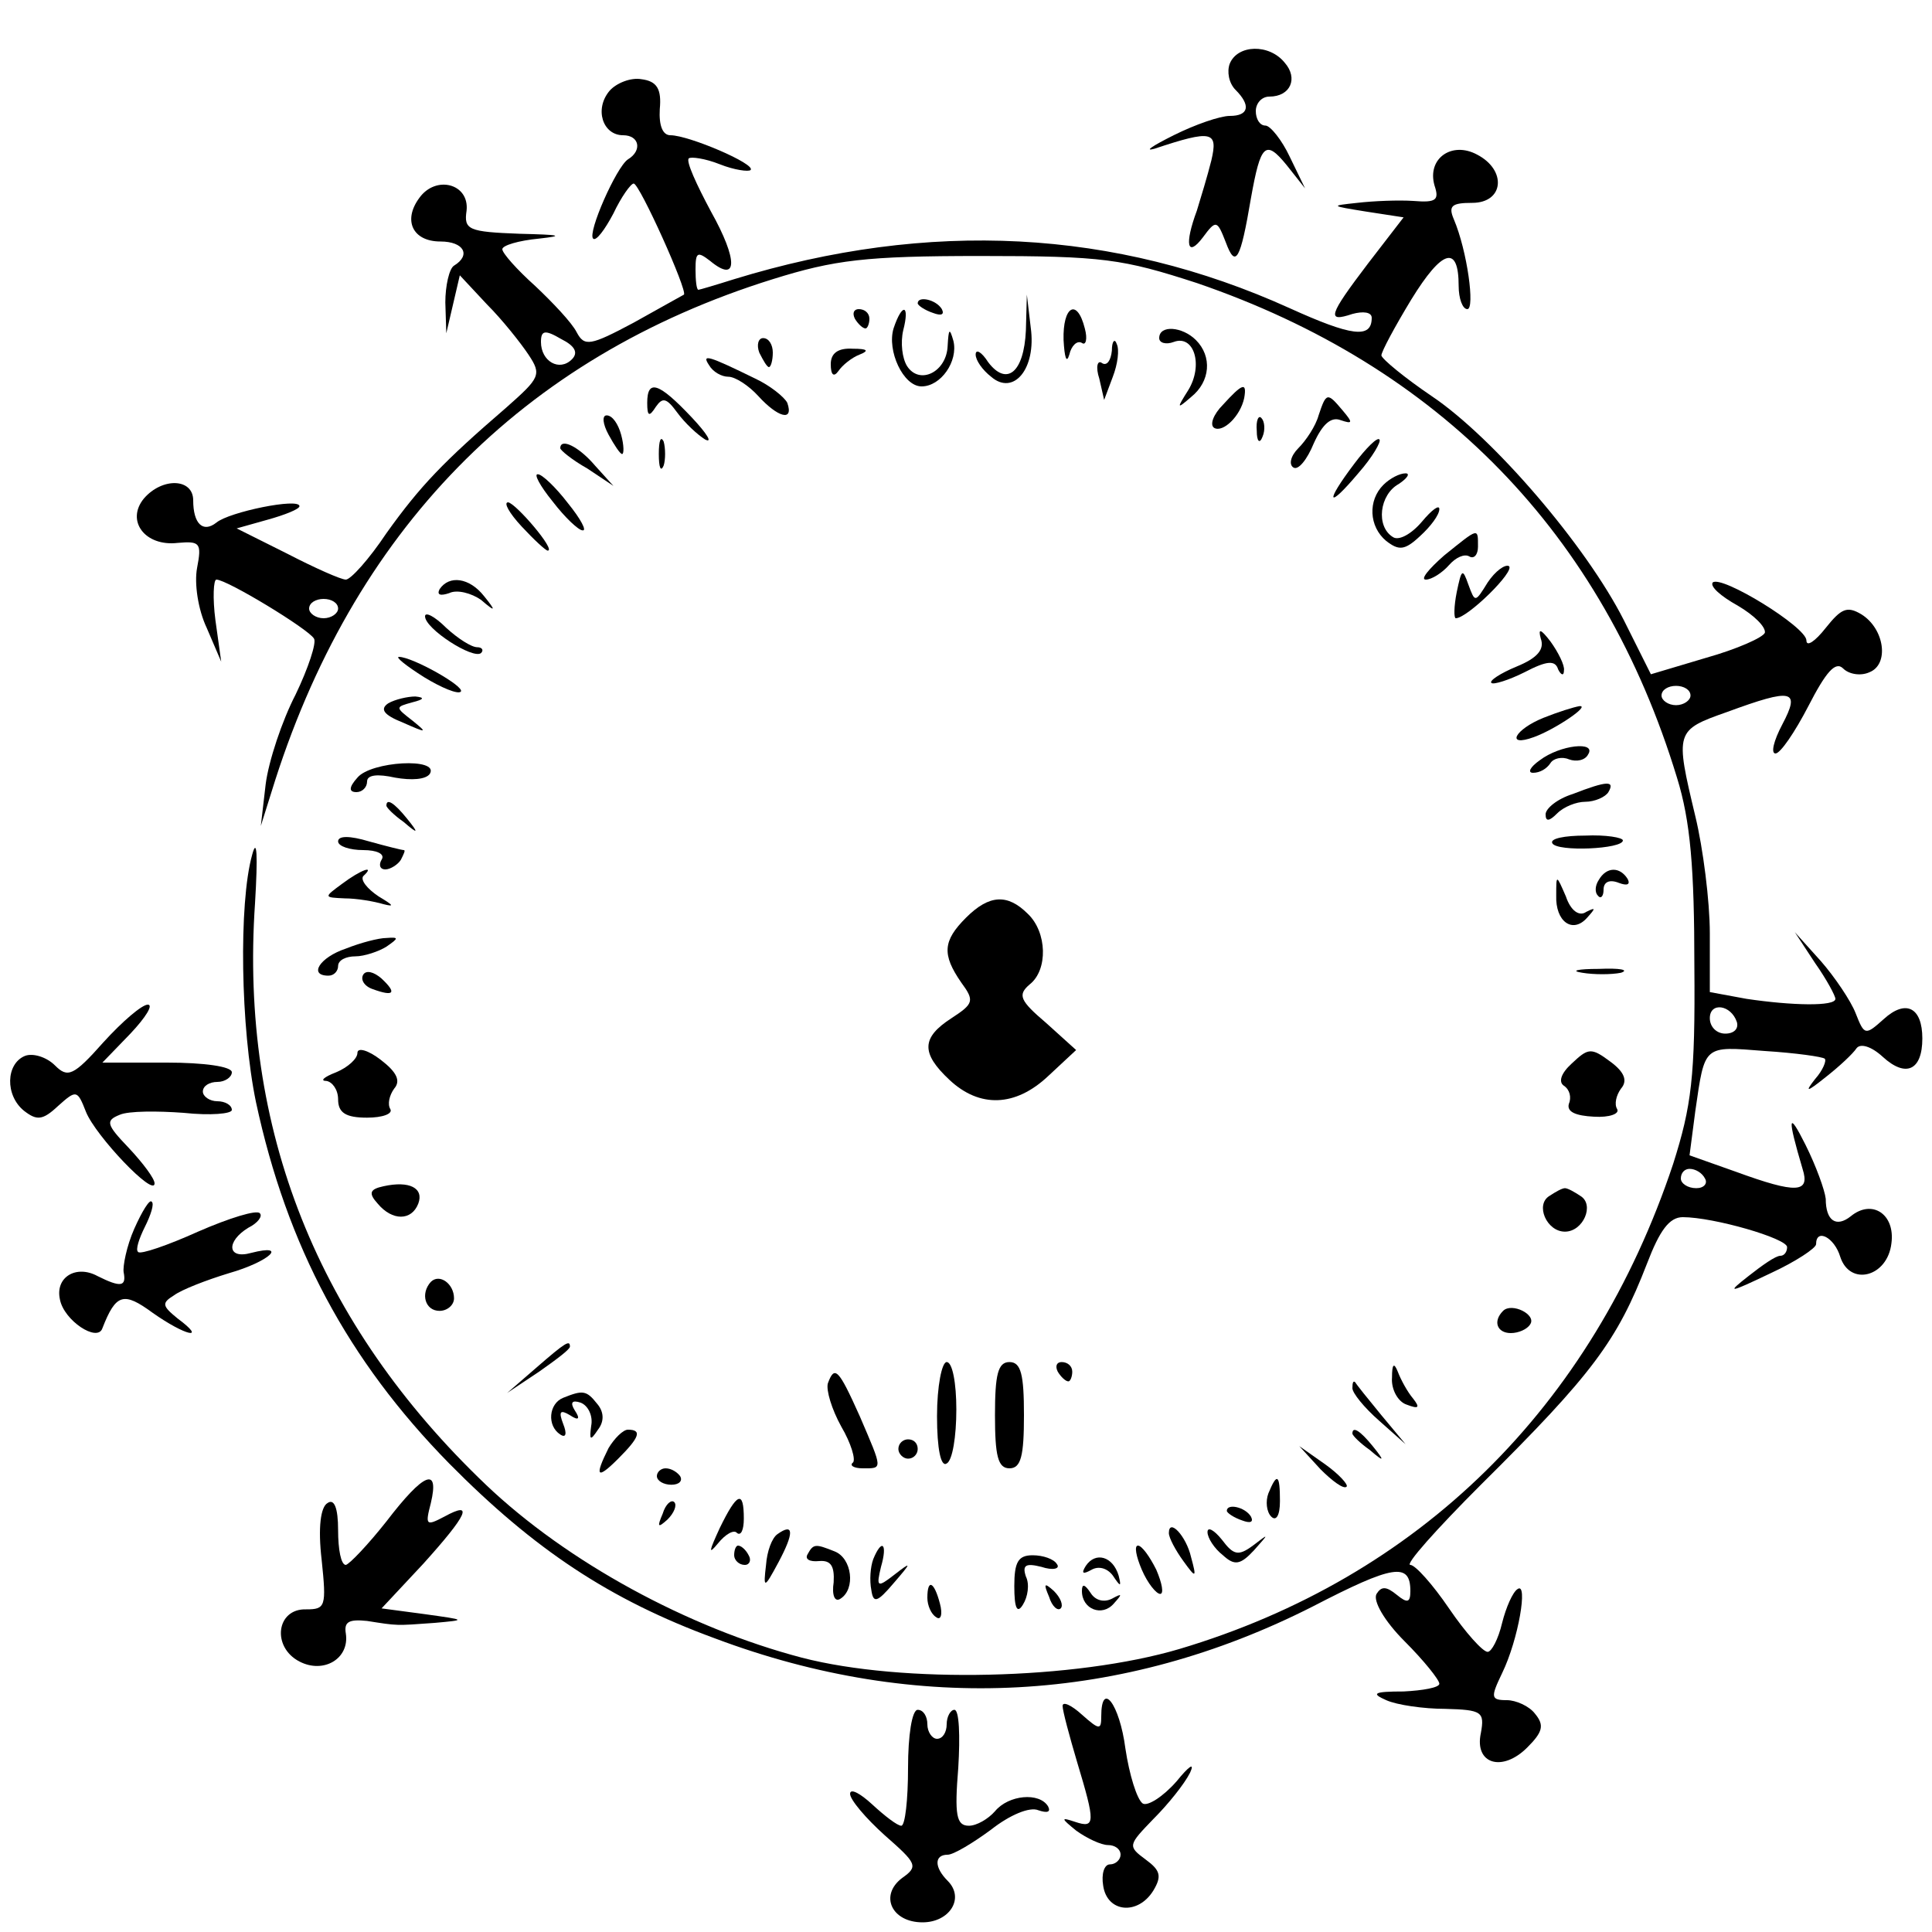 <?xml version="1.0" standalone="no"?>
<!DOCTYPE svg PUBLIC "-//W3C//DTD SVG 20010904//EN"
 "http://www.w3.org/TR/2001/REC-SVG-20010904/DTD/svg10.dtd">
<svg version="1.0" xmlns="http://www.w3.org/2000/svg"
 width="200pt" height="200pt" viewBox="0 0 200 200"
 preserveAspectRatio="xMidYMid meet">

<g transform="translate(0,200) scale(0.1,-0.1)"
fill="#000000" stroke="none">
<path d="M1273 1934 c-3 -8 -1 -20 6 -27 16 -16 14 -27 -6 -27 -10 0 -36 -9
-58 -20 -22 -11 -31 -17 -20 -14 60 20 66 18 59 -12 -4 -16 -11 -39 -15 -52
-13 -35 -10 -49 6 -28 14 19 15 18 24 -5 10 -27 15 -19 26 46 10 56 15 61 37
34 l19 -24 -16 33 c-8 17 -20 32 -25 32 -6 0 -10 7 -10 15 0 8 6 15 14 15 22
0 30 19 16 35 -16 20 -49 19 -57 -1z"/>
<path d="M631 1906 c-16 -19 -7 -46 14 -46 17 0 20 -16 5 -25 -12 -8 -42 -76
-36 -82 3 -3 12 9 21 26 8 17 18 31 21 31 6 0 56 -111 52 -115 -2 -1 -25 -14
-52 -29 -45 -24 -51 -25 -59 -10 -5 10 -25 31 -43 48 -19 17 -34 34 -34 38 0
4 17 9 38 11 27 3 22 4 -20 5 -53 2 -58 4 -55 24 3 28 -32 37 -49 13 -17 -23
-7 -45 22 -45 24 0 32 -14 14 -25 -5 -3 -9 -21 -9 -38 l1 -32 7 30 7 30 28
-30 c16 -16 35 -40 43 -52 14 -21 12 -24 -23 -55 -65 -56 -89 -81 -124 -130
-18 -27 -37 -48 -42 -48 -5 0 -32 12 -61 27 l-52 26 32 9 c18 5 33 11 33 14 0
9 -73 -6 -86 -17 -14 -11 -24 -1 -24 23 0 23 -32 24 -51 2 -19 -23 1 -50 35
-46 23 2 25 0 20 -26 -3 -16 1 -43 10 -62 l15 -35 -6 43 c-3 23 -2 42 1 42 11
0 95 -51 101 -61 3 -4 -6 -31 -19 -58 -14 -27 -28 -69 -31 -93 l-5 -43 11 35
c83 270 259 450 519 531 64 20 96 24 215 24 127 0 147 -3 224 -28 251 -86 420
-259 497 -512 14 -45 18 -94 18 -195 1 -115 -3 -145 -22 -205 -84 -252 -263
-428 -511 -502 -108 -32 -287 -36 -391 -9 -118 31 -243 99 -327 179 -174 166
-255 368 -239 602 3 50 2 69 -3 50 -14 -50 -12 -179 4 -256 32 -149 95 -267
200 -374 88 -89 166 -141 275 -181 210 -79 422 -67 619 33 83 43 101 46 101
16 0 -12 -3 -13 -14 -4 -11 9 -16 9 -21 1 -4 -7 8 -28 29 -49 20 -20 36 -40
36 -44 0 -4 -17 -7 -37 -8 -31 0 -34 -2 -18 -9 11 -5 39 -9 61 -9 38 -1 41 -3
37 -25 -7 -32 22 -41 48 -15 16 16 18 23 8 35 -6 8 -20 14 -29 14 -17 0 -17 3
-5 28 17 35 27 95 16 87 -5 -3 -12 -19 -16 -35 -4 -17 -11 -30 -15 -30 -5 0
-23 20 -40 45 -17 25 -35 45 -40 45 -6 0 27 37 73 83 116 115 141 149 172 229
13 34 23 48 37 48 32 0 108 -22 108 -31 0 -5 -3 -9 -7 -9 -5 0 -19 -10 -33
-21 -23 -18 -21 -18 23 3 26 12 47 26 47 30 0 17 19 7 25 -13 10 -31 49 -21
53 14 4 30 -20 46 -42 28 -15 -12 -26 -5 -26 18 -1 9 -10 34 -21 56 -18 36
-19 29 -3 -25 8 -25 -6 -26 -69 -3 l-48 17 6 46 c10 69 8 67 72 62 32 -2 60
-6 62 -8 2 -2 -2 -12 -10 -21 -11 -14 -9 -14 11 2 14 11 28 24 32 30 4 5 15 2
27 -9 24 -22 41 -14 41 19 0 32 -17 41 -40 20 -19 -17 -20 -17 -29 6 -5 13
-22 38 -36 54 l-27 30 21 -32 c12 -17 21 -34 21 -37 0 -8 -45 -7 -92 0 l-38 7
0 61 c0 33 -7 88 -15 121 -21 88 -21 89 33 108 68 25 76 23 57 -13 -9 -17 -12
-30 -7 -30 5 0 20 22 34 49 18 35 28 47 36 39 6 -6 18 -8 27 -4 21 8 16 45 -8
60 -15 9 -21 6 -37 -14 -11 -14 -20 -20 -20 -13 0 14 -88 68 -97 60 -3 -4 8
-14 26 -24 17 -10 29 -22 28 -28 -2 -5 -29 -17 -61 -26 l-57 -17 -28 56 c-39
77 -135 189 -199 232 -28 19 -51 38 -52 42 0 4 14 30 31 58 32 52 49 57 49 14
0 -13 4 -24 9 -24 8 0 0 60 -14 93 -6 14 -2 17 19 17 33 0 36 34 5 50 -26 14
-52 -4 -44 -32 5 -15 2 -18 -22 -16 -15 1 -41 0 -58 -2 -28 -3 -28 -3 9 -9
l39 -6 -37 -48 c-41 -54 -43 -61 -16 -52 11 3 20 2 20 -4 0 -22 -21 -19 -85
10 -181 82 -373 92 -575 30 -19 -6 -36 -11 -37 -11 -2 0 -3 10 -3 21 0 18 2
19 15 9 29 -24 29 1 1 51 -15 28 -26 52 -23 55 2 2 17 0 32 -6 15 -6 30 -8 32
-6 6 6 -64 36 -83 36 -8 0 -12 10 -11 27 2 21 -3 29 -19 31 -11 2 -26 -4 -33
-12z m-39 -278 c-13 -13 -32 -2 -32 18 0 12 4 13 21 3 14 -7 18 -14 11 -21z
m-242 -258 c0 -5 -7 -10 -15 -10 -8 0 -15 5 -15 10 0 6 7 10 15 10 8 0 15 -4
15 -10z m1400 -90 c0 -5 -7 -10 -15 -10 -8 0 -15 5 -15 10 0 6 7 10 15 10 8 0
15 -4 15 -10z m48 -338 c2 -7 -3 -12 -12 -12 -9 0 -16 7 -16 16 0 17 22 14 28
-4z m-33 -162 c3 -5 -1 -10 -9 -10 -9 0 -16 5 -16 10 0 6 4 10 9 10 6 0 13 -4
16 -10z"/>
<path d="M950 1686 c0 -2 7 -7 16 -10 8 -3 12 -2 9 4 -6 10 -25 14 -25 6z"/>
<path d="M1062 1658 c-2 -44 -20 -58 -39 -33 -7 11 -13 14 -13 8 0 -6 7 -16
16 -23 23 -20 47 8 41 51 l-4 34 -1 -37z"/>
<path d="M885 1670 c3 -5 8 -10 11 -10 2 0 4 5 4 10 0 6 -5 10 -11 10 -5 0 -7
-4 -4 -10z"/>
<path d="M925 1660 c-7 -23 10 -60 29 -60 20 0 38 26 33 47 -4 14 -5 13 -6 -5
-1 -27 -29 -41 -42 -21 -5 8 -7 24 -4 37 7 27 -1 29 -10 2z"/>
<path d="M1101 1648 c1 -18 3 -25 6 -15 2 9 8 15 13 12 4 -3 6 4 3 15 -8 32
-23 23 -22 -12z"/>
<path d="M1200 1650 c0 -5 7 -7 15 -4 21 8 31 -24 15 -50 -12 -19 -12 -20 3
-7 20 16 22 42 5 59 -14 14 -38 16 -38 2z"/>
<path d="M786 1635 c4 -8 8 -15 10 -15 2 0 4 7 4 15 0 8 -4 15 -10 15 -5 0 -7
-7 -4 -15z"/>
<path d="M1151 1637 c-1 -10 -5 -16 -10 -13 -5 4 -7 -4 -3 -16 l5 -22 9 24 c5
13 7 28 4 34 -2 6 -5 3 -5 -7z"/>
<path d="M860 1623 c0 -11 3 -14 8 -7 4 6 14 14 22 17 10 4 8 6 -7 6 -16 1
-23 -5 -23 -16z"/>
<path d="M734 1622 c4 -7 13 -12 20 -12 7 0 21 -9 31 -20 20 -22 37 -27 30 -7
-3 6 -18 18 -33 25 -49 24 -56 26 -48 14z"/>
<path d="M670 1583 c0 -14 2 -15 9 -4 7 10 11 9 22 -6 8 -11 21 -23 29 -28 8
-4 2 6 -14 23 -34 36 -46 40 -46 15z"/>
<path d="M1266 1581 c-10 -10 -14 -21 -9 -24 9 -5 27 12 31 31 3 17 -2 15 -22
-7z"/>
<path d="M1365 1570 c-3 -11 -13 -26 -21 -34 -8 -8 -10 -17 -5 -20 5 -3 14 8
21 25 9 20 18 28 28 24 12 -4 13 -3 2 10 -16 19 -17 19 -25 -5z"/>
<path d="M630 1550 c6 -11 12 -20 14 -20 2 0 2 9 -1 20 -3 11 -9 20 -15 20 -5
0 -4 -9 2 -20z"/>
<path d="M1301 1554 c0 -11 3 -14 6 -6 3 7 2 16 -1 19 -3 4 -6 -2 -5 -13z"/>
<path d="M682 1530 c0 -14 2 -19 5 -12 2 6 2 18 0 25 -3 6 -5 1 -5 -13z"/>
<path d="M1402 1520 c-31 -41 -28 -48 4 -10 15 17 24 33 22 35 -2 3 -14 -9
-26 -25z"/>
<path d="M580 1536 c0 -2 12 -12 28 -21 l27 -18 -19 21 c-17 20 -36 29 -36 18z"/>
<path d="M572 1481 c13 -17 27 -30 31 -30 5 -1 -2 12 -15 28 -13 17 -27 30
-31 30 -5 1 2 -12 15 -28z"/>
<path d="M1432 1498 c-16 -16 -15 -43 3 -58 13 -10 19 -10 35 5 11 10 20 22
20 28 0 5 -8 -1 -18 -13 -11 -13 -24 -20 -30 -16 -18 11 -14 44 6 55 9 6 12
11 7 11 -6 0 -16 -5 -23 -12z"/>
<path d="M540 1455 c13 -14 25 -25 27 -25 9 0 -33 49 -41 50 -5 0 1 -11 14
-25z"/>
<path d="M1495 1425 c-16 -14 -25 -25 -19 -25 6 0 17 7 24 15 7 8 16 12 21 9
5 -3 9 2 9 10 0 20 1 20 -35 -9z"/>
<path d="M1540 1397 c-13 -21 -13 -21 -20 -2 -6 17 -7 16 -12 -8 -3 -15 -3
-27 -1 -27 12 0 62 49 55 54 -4 2 -14 -5 -22 -17z"/>
<path d="M455 1390 c-3 -6 1 -7 10 -4 8 4 23 0 33 -7 15 -13 16 -12 3 4 -15
19 -36 22 -46 7z"/>
<path d="M440 1362 c0 -13 50 -45 58 -38 3 3 1 6 -4 6 -6 0 -20 9 -32 20 -12
12 -22 17 -22 12z"/>
<path d="M1595 1339 c4 -11 -3 -20 -25 -29 -17 -7 -29 -15 -26 -17 2 -2 18 3
34 11 23 12 32 13 35 3 3 -6 6 -7 6 -1 1 5 -6 19 -14 30 -10 13 -13 14 -10 3z"/>
<path d="M439 1299 c18 -11 35 -18 38 -15 5 5 -50 36 -64 36 -4 0 7 -9 26 -21z"/>
<path d="M402 1272 c-9 -6 -5 -12 15 -20 25 -11 26 -11 10 2 -18 14 -18 14 0
19 12 3 13 5 3 6 -8 0 -21 -3 -28 -7z"/>
<path d="M1598 1257 c-30 -12 -40 -31 -10 -20 22 8 59 33 47 32 -6 -1 -22 -6
-37 -12z"/>
<path d="M1594 1213 c-10 -7 -13 -13 -7 -13 7 0 14 4 18 10 3 5 12 7 19 4 8
-3 17 -1 20 5 9 14 -29 10 -50 -6z"/>
<path d="M370 1195 c-9 -10 -9 -15 -1 -15 6 0 11 5 11 11 0 7 11 8 29 4 17 -3
32 -2 36 4 10 17 -61 13 -75 -4z"/>
<path d="M1628 1178 c-16 -5 -28 -15 -28 -21 0 -8 4 -7 12 1 7 7 20 12 29 12
10 0 21 5 24 10 7 12 -1 12 -37 -2z"/>
<path d="M400 1166 c0 -2 8 -10 18 -17 15 -13 16 -12 3 4 -13 16 -21 21 -21
13z"/>
<path d="M350 1129 c0 -5 12 -9 26 -9 14 0 23 -4 19 -10 -3 -5 -2 -10 4 -10 5
0 13 5 16 10 3 6 5 10 3 10 -2 0 -18 4 -36 9 -20 6 -32 6 -32 0z"/>
<path d="M1607 1127 c5 -9 73 -6 73 3 0 3 -18 6 -39 5 -21 0 -37 -3 -34 -8z"/>
<path d="M354 1085 c-19 -14 -19 -14 3 -15 12 0 30 -3 40 -6 12 -3 10 -1 -5 8
-12 8 -19 17 -16 21 13 12 -2 7 -22 -8z"/>
<path d="M1655 1089 c-4 -6 -4 -13 -1 -16 3 -4 6 -1 6 6 0 8 6 11 16 7 8 -3
12 -2 9 4 -8 13 -22 13 -30 -1z"/>
<path d="M1611 1073 c-1 -27 17 -40 32 -23 9 10 9 11 -1 6 -7 -5 -16 1 -21 16
-10 23 -10 23 -10 1z"/>
<path d="M1000 1050 c-24 -24 -25 -38 -5 -67 14 -19 13 -22 -10 -37 -31 -20
-32 -36 -2 -64 31 -29 68 -28 102 4 l29 27 -31 28 c-27 23 -30 29 -17 40 19
15 18 54 -2 73 -21 21 -40 20 -64 -4z"/>
<path d="M358 1018 c-27 -9 -39 -28 -18 -28 6 0 10 5 10 10 0 6 8 10 18 10 9
0 24 5 32 10 13 9 13 10 0 9 -8 0 -27 -5 -42 -11z"/>
<path d="M376 991 c-3 -5 1 -12 10 -15 22 -8 25 -4 9 11 -8 7 -16 9 -19 4z"/>
<path d="M1638 993 c12 -2 30 -2 40 0 9 3 -1 5 -23 4 -22 0 -30 -2 -17 -4z"/>
<path d="M107 921 c-31 -35 -37 -37 -50 -24 -9 9 -23 13 -31 10 -20 -8 -21
-41 -1 -57 13 -10 19 -10 35 5 19 17 20 17 29 -6 10 -25 71 -89 71 -74 0 5
-12 21 -27 37 -23 24 -24 28 -9 34 9 4 39 4 66 2 28 -3 50 -1 50 3 0 5 -7 9
-15 9 -8 0 -15 5 -15 10 0 6 7 10 15 10 8 0 15 5 15 10 0 6 -29 10 -67 10
l-67 0 29 30 c16 17 24 30 18 30 -6 0 -26 -17 -46 -39z"/>
<path d="M370 910 c0 -6 -10 -15 -22 -20 -13 -5 -17 -9 -10 -9 6 -1 12 -9 12
-19 0 -14 8 -19 30 -19 16 0 27 4 24 9 -3 5 -1 14 4 21 7 8 3 17 -14 30 -13
10 -24 13 -24 7z"/>
<path d="M1627 899 c-11 -10 -14 -19 -8 -23 6 -4 8 -12 5 -19 -2 -8 7 -12 26
-13 16 -1 27 3 24 8 -3 5 -1 14 4 21 7 8 4 17 -11 28 -20 15 -23 14 -40 -2z"/>
<path d="M397 772 c-14 -3 -16 -7 -6 -18 15 -18 35 -18 42 0 6 16 -9 24 -36
18z"/>
<path d="M1604 762 c-15 -9 -3 -37 16 -37 19 0 31 28 16 37 -6 4 -13 8 -16 8
-3 0 -10 -4 -16 -8z"/>
<path d="M139 728 c-8 -18 -12 -39 -11 -45 3 -15 -3 -16 -27 -4 -22 12 -44 -1
-39 -24 4 -22 39 -45 44 -30 14 36 22 38 52 16 34 -24 57 -29 26 -6 -16 13
-17 16 -4 24 8 6 34 16 57 23 42 12 62 31 23 21 -25 -7 -26 12 -3 26 10 5 15
12 12 15 -3 4 -32 -5 -64 -19 -31 -14 -60 -24 -62 -21 -3 2 1 14 7 26 6 12 10
24 7 26 -2 3 -10 -10 -18 -28z"/>
<path d="M446 673 c-11 -12 -6 -30 9 -30 8 0 15 6 15 13 0 15 -15 26 -24 17z"/>
<path d="M1556 643 c-11 -11 -6 -23 8 -23 8 0 17 4 20 9 7 10 -19 23 -28 14z"/>
<path d="M555 584 l-30 -26 33 22 c17 12 32 23 32 26 0 7 -4 5 -35 -22z"/>
<path d="M970 534 c0 -34 4 -53 10 -49 6 3 10 28 10 56 0 27 -4 49 -10 49 -5
0 -10 -25 -10 -56z"/>
<path d="M1030 535 c0 -42 3 -55 15 -55 12 0 15 13 15 55 0 42 -3 55 -15 55
-12 0 -15 -13 -15 -55z"/>
<path d="M1095 580 c3 -5 8 -10 11 -10 2 0 4 5 4 10 0 6 -5 10 -11 10 -5 0 -7
-4 -4 -10z"/>
<path d="M1441 574 c-1 -12 6 -25 15 -28 13 -5 14 -3 7 6 -6 7 -13 20 -16 28
-4 10 -6 8 -6 -6z"/>
<path d="M857 568 c-2 -7 4 -27 14 -45 10 -17 15 -34 12 -37 -4 -3 1 -6 10 -6
21 0 21 -2 -3 54 -22 49 -26 53 -33 34z"/>
<path d="M1400 563 c0 -5 12 -20 28 -34 l27 -24 -25 30 c-14 17 -26 32 -27 34
-2 2 -3 0 -3 -6z"/>
<path d="M583 553 c-15 -6 -17 -29 -3 -38 6 -4 7 1 3 11 -5 13 -3 15 7 9 9 -6
11 -4 5 5 -5 8 -3 11 6 8 8 -3 13 -14 11 -24 -2 -15 -1 -16 7 -4 7 9 6 19 -1
27 -11 14 -15 14 -35 6z"/>
<path d="M630 501 c-15 -30 -12 -33 10 -11 22 22 25 30 10 30 -5 0 -14 -9 -20
-19z"/>
<path d="M1400 516 c0 -2 8 -10 18 -17 15 -13 16 -12 3 4 -13 16 -21 21 -21
13z"/>
<path d="M930 500 c0 -5 5 -10 10 -10 6 0 10 5 10 10 0 6 -4 10 -10 10 -5 0
-10 -4 -10 -10z"/>
<path d="M1367 479 c12 -12 24 -21 27 -18 2 2 -8 13 -22 23 l-27 19 22 -24z"/>
<path d="M680 472 c0 -5 7 -9 15 -9 8 0 12 4 9 9 -3 4 -9 8 -15 8 -5 0 -9 -4
-9 -8z"/>
<path d="M400 425 c-19 -24 -38 -44 -42 -45 -5 0 -8 16 -8 36 0 23 -4 33 -11
28 -7 -4 -10 -25 -6 -59 5 -48 4 -51 -16 -51 -31 1 -36 -39 -7 -54 25 -13 52
3 48 29 -2 12 3 15 22 13 32 -5 29 -5 70 -2 33 3 33 3 -10 9 l-45 6 43 46 c46
51 53 66 22 49 -19 -10 -20 -9 -14 14 9 38 -7 32 -46 -19z"/>
<path d="M1313 454 c-3 -8 -2 -19 3 -24 5 -5 9 1 9 16 0 28 -3 30 -12 8z"/>
<path d="M686 433 c-6 -14 -5 -15 5 -6 7 7 10 15 7 18 -3 3 -9 -2 -12 -12z"/>
<path d="M745 418 c-11 -24 -12 -28 -2 -16 8 10 17 15 20 11 4 -3 7 3 7 15 0
30 -7 27 -25 -10z"/>
<path d="M1270 436 c0 -2 7 -7 16 -10 8 -3 12 -2 9 4 -6 10 -25 14 -25 6z"/>
<path d="M805 412 c-6 -4 -11 -18 -12 -32 -3 -25 -2 -25 13 3 16 30 16 41 -1
29z"/>
<path d="M1210 413 c0 -5 7 -18 15 -29 13 -18 14 -18 8 4 -5 22 -23 41 -23 25z"/>
<path d="M1250 414 c0 -6 7 -17 16 -24 12 -11 18 -10 32 5 16 18 16 18 -1 5
-15 -11 -20 -10 -32 6 -8 10 -15 14 -15 8z"/>
<path d="M760 390 c0 -5 5 -10 11 -10 5 0 7 5 4 10 -3 6 -8 10 -11 10 -2 0 -4
-4 -4 -10z"/>
<path d="M836 391 c-3 -5 2 -8 12 -7 12 1 16 -5 15 -22 -2 -13 1 -21 7 -17 16
10 12 42 -6 49 -20 8 -22 8 -28 -3z"/>
<path d="M904 386 c-3 -8 -4 -22 -2 -32 2 -14 6 -13 23 7 19 22 19 23 1 9 -18
-14 -19 -13 -14 8 7 24 1 30 -8 8z"/>
<path d="M1182 375 c6 -14 15 -25 19 -25 4 0 2 11 -4 25 -7 14 -15 25 -19 25
-4 0 -2 -11 4 -25z"/>
<path d="M1050 358 c0 -23 3 -29 9 -19 5 8 7 21 3 29 -4 12 0 14 16 10 12 -4
20 -2 16 3 -3 5 -14 9 -25 9 -15 0 -19 -7 -19 -32z"/>
<path d="M1124 379 c-5 -8 -3 -9 6 -4 7 4 16 2 22 -6 8 -12 9 -12 6 0 -6 20
-24 25 -34 10z"/>
<path d="M960 346 c0 -8 4 -17 9 -20 5 -4 7 3 4 14 -6 23 -13 26 -13 6z"/>
<path d="M1086 347 c3 -10 9 -15 12 -12 3 3 0 11 -7 18 -10 9 -11 8 -5 -6z"/>
<path d="M1120 353 c0 -19 21 -27 33 -13 9 10 9 11 -2 5 -8 -4 -17 -2 -22 6
-6 9 -9 10 -9 2z"/>
<path d="M1100 234 c0 -5 7 -31 15 -58 19 -63 19 -69 -2 -62 -15 5 -15 4 1 -9
11 -8 26 -15 33 -15 7 0 13 -4 13 -10 0 -5 -5 -10 -11 -10 -6 0 -9 -10 -7 -22
4 -28 36 -31 52 -5 9 15 7 21 -8 32 -19 14 -18 15 8 42 15 15 32 36 38 48 5
11 -1 7 -14 -9 -14 -16 -30 -26 -35 -23 -6 4 -14 30 -18 57 -6 46 -25 71 -25
33 0 -14 -2 -14 -20 2 -11 10 -20 14 -20 9z"/>
<path d="M940 170 c0 -33 -3 -60 -7 -60 -4 0 -17 10 -30 22 -13 12 -23 17 -23
11 0 -6 16 -25 36 -43 33 -29 35 -32 18 -44 -24 -18 -11 -46 21 -46 28 0 44
25 26 43 -14 14 -14 27 0 27 6 0 26 12 45 26 19 15 40 24 49 20 9 -3 13 -2 10
4 -9 15 -41 12 -55 -5 -7 -8 -19 -15 -27 -15 -13 0 -15 11 -11 60 2 33 1 60
-4 60 -4 0 -8 -7 -8 -15 0 -8 -4 -15 -10 -15 -5 0 -10 7 -10 15 0 8 -4 15 -10
15 -6 0 -10 -27 -10 -60z"/>
</g>
</svg>
